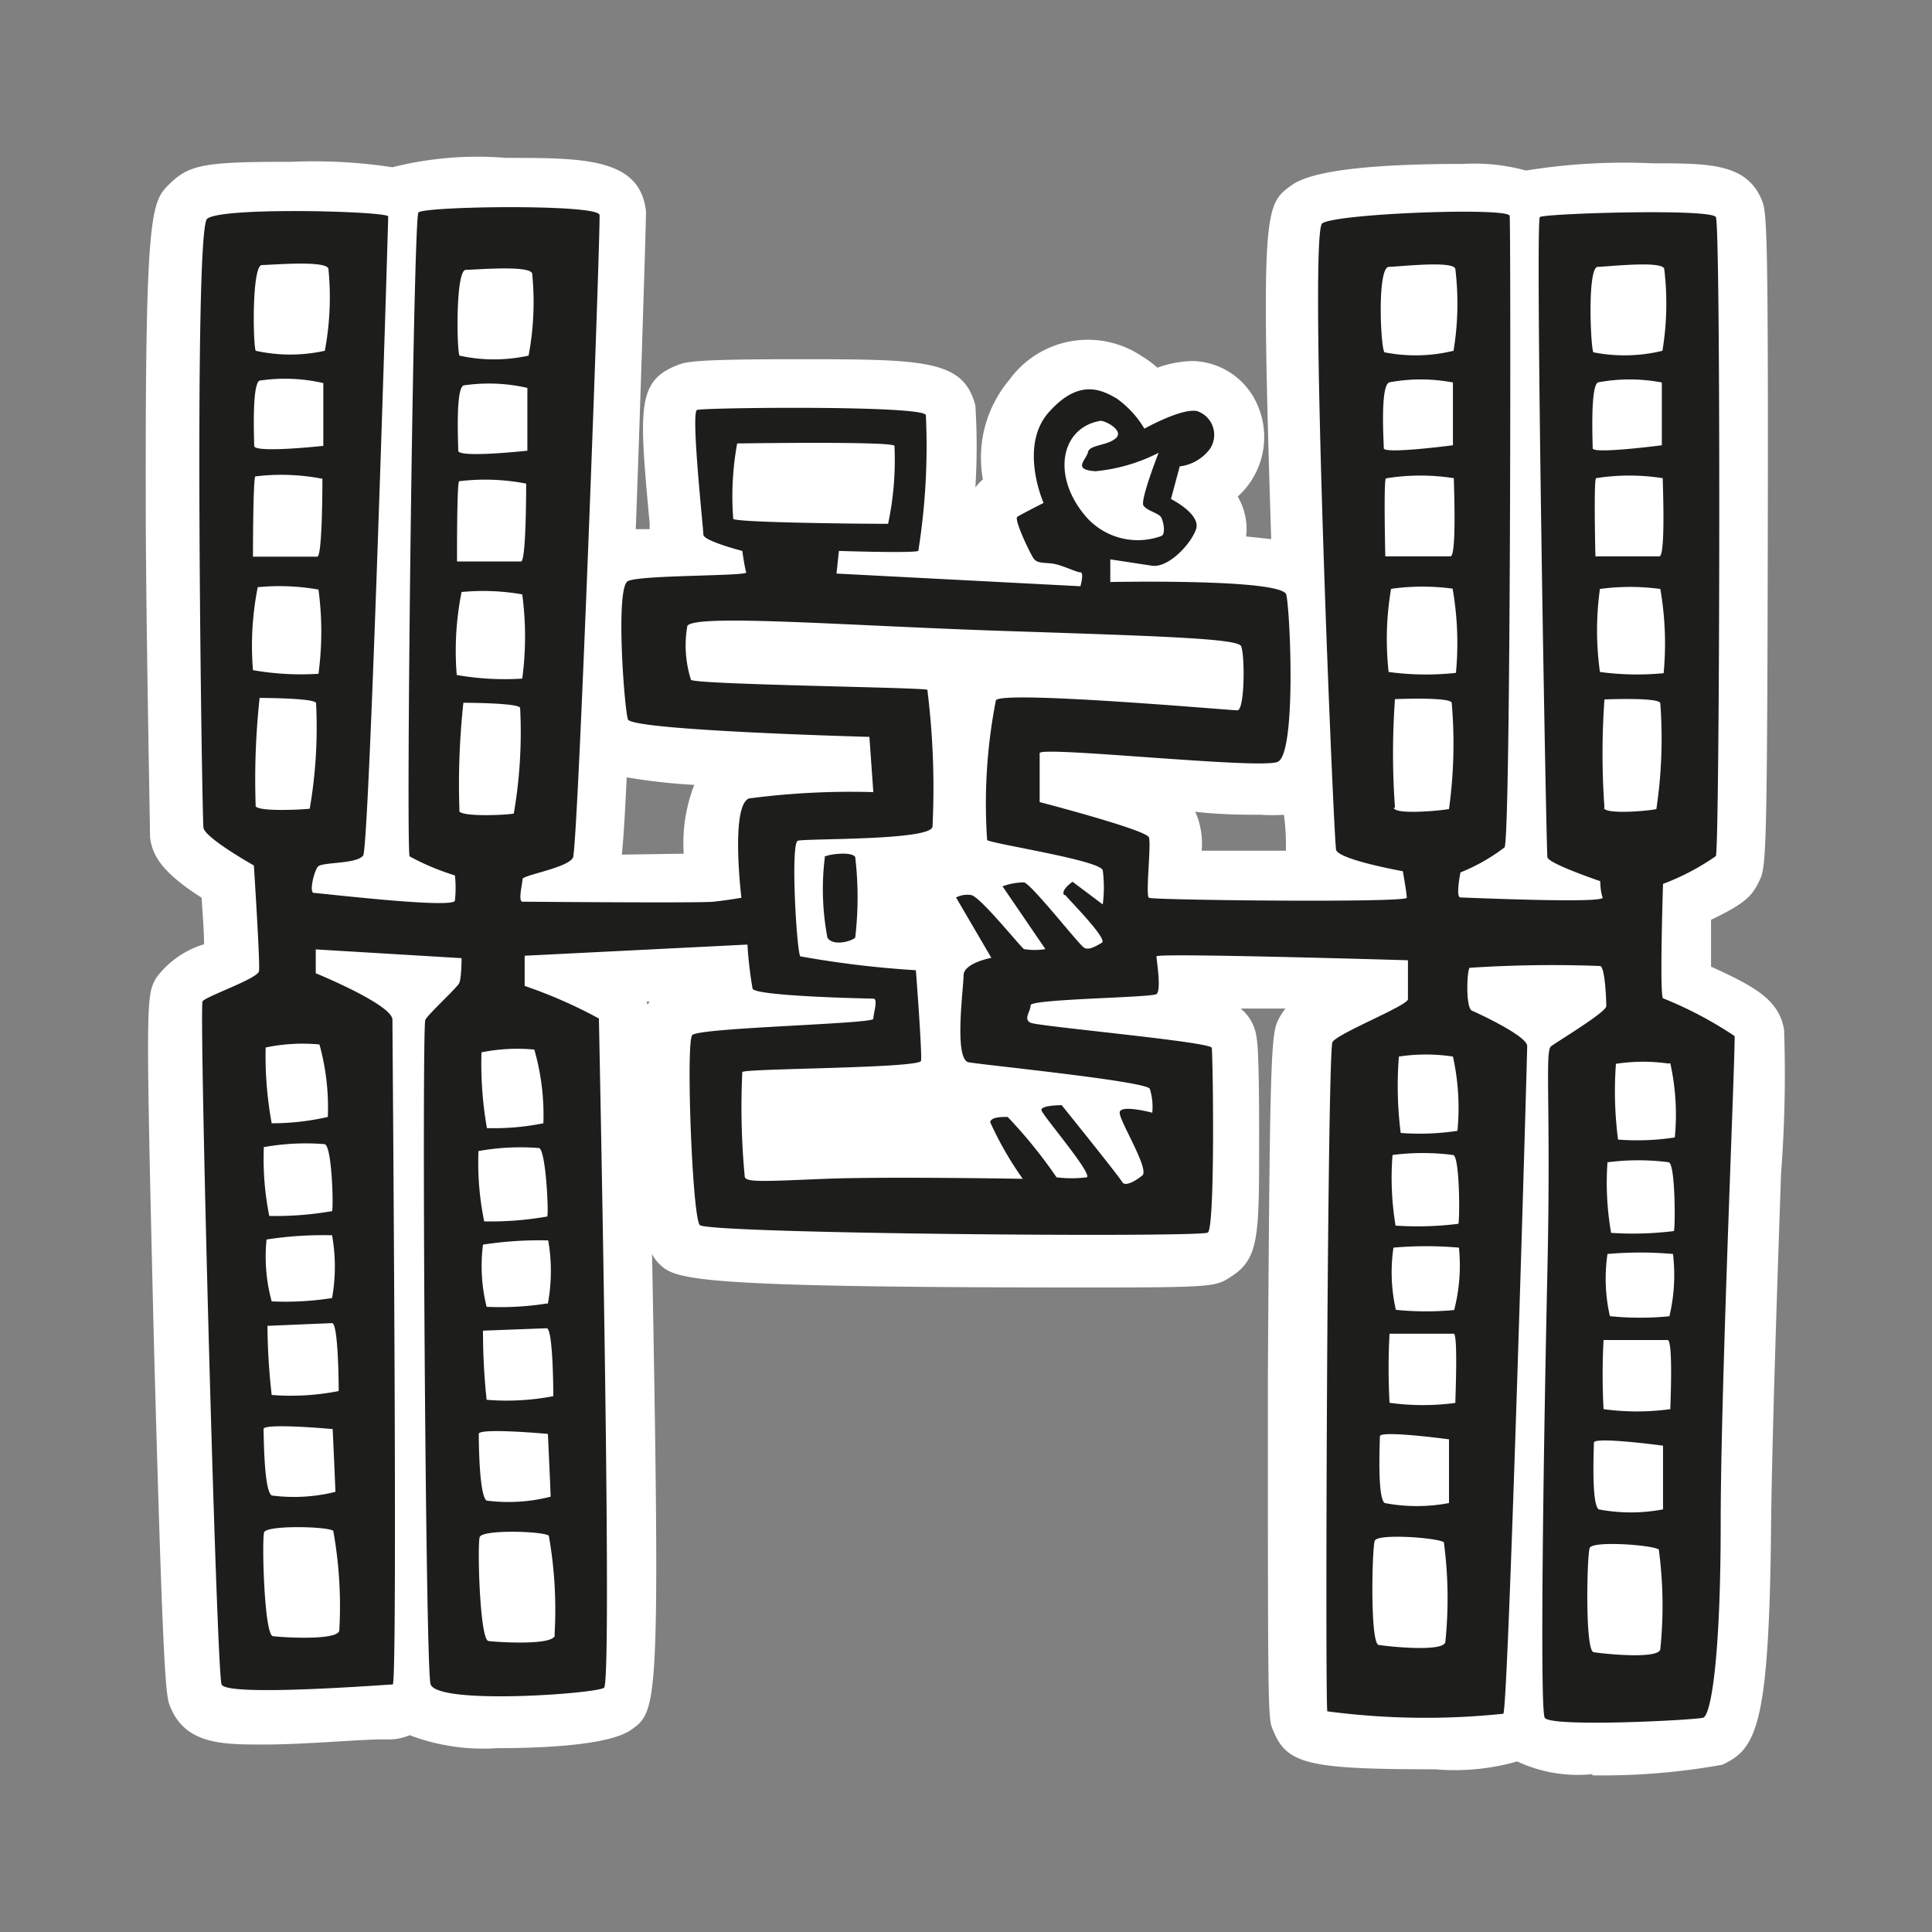 <svg id="Layer_1" data-name="Layer 1" xmlns="http://www.w3.org/2000/svg" width="64" height="64" viewBox="0 0 64 64"><rect x="0" y="0" width="64" height="64" fill="#808080" stroke="none"/><defs><style>.cls-1{fill:#fff;}.cls-2{fill:#1d1d1b;}</style></defs><title>international-space-station</title><g id="international-space-station"><path class="cls-1" d="M52.76,58.77a4.74,4.74,0,0,1-2.5-.42,7.55,7.55,0,0,1-2.72.26c-4.22,0-4.92-.17-5.37-1.3C42,56.94,42,56.84,42,45.63c.07-11.36.11-11.44.4-11.95a2,2,0,0,1,.18-.27l-1.48,0a1.47,1.47,0,0,1,.53,1c.09.45.08,3.12.08,3.42,0,3.11,0,3.87-.93,4.46-.5.33-.54.36-4.76.36-13.4,0-13.67-.27-14.22-.82a1.12,1.12,0,0,1-.2-.29c.28,15.06.18,15.14-.69,15.76-.7.5-2.81.61-4.45.61h0a6.86,6.86,0,0,1-2.89-.43,1.71,1.71,0,0,1-.68.14l-.22,0c-.77,0-2.58.17-3.94.17s-2.58,0-3.09-1.25c-.14-.35-.23-.58-.54-12C4.82,33,4.84,33,5.17,32.4a3.07,3.07,0,0,1,1.59-1.12h0c0-.43-.05-1-.08-1.54-1.31-.84-1.63-1.39-1.71-2,0-.39-.12-6.35-.14-10.26C4.8,6.83,5,6.69,5.65,6.06s1.25-.7,4-.7A17.3,17.3,0,0,1,13,5.54a11.55,11.55,0,0,1,3.76-.31c2.58,0,4.44,0,4.64,1.77,0,.44-.23,7.73-.34,10.53l.46,0,0-.2c-.35-3.8-.43-4.7.91-5.23.28-.11.49-.2,3.88-.2,4.3,0,5.6,0,6,1.53a21.66,21.66,0,0,1,0,2.72,1.76,1.76,0,0,1,.25-.27,4,4,0,0,1,.87-3.29,3.21,3.21,0,0,1,4.38-.8,3.38,3.38,0,0,1,.53.39,3.65,3.65,0,0,1,1.14-.22,2.29,2.29,0,0,1,.55.07,2.4,2.4,0,0,1,1.64,1.42,2.65,2.65,0,0,1-.67,3,2.11,2.11,0,0,1,.28,1.32l.83.09c-.35-11-.21-11.08.67-11.72.65-.48,2.57-.71,5.69-.71a6.45,6.45,0,0,1,2.08.22,20.36,20.36,0,0,1,4.2-.24c1.86,0,3.09,0,3.6,1.19.17.41.23.54.21,11.27s-.06,10.86-.29,11.33-.44.72-1.59,1.27c0,.57,0,1.12,0,1.55,1.49.68,2.25,1.11,2.42,2.09A43.23,43.23,0,0,1,59,38.87c-.13,3.75-.3,8.89-.33,11.59-.06,6.7-.47,7.47-1.62,8a22.32,22.32,0,0,1-4.31.35ZM21.45,33.28l.07-.1h-.1Zm1.2-5A5.27,5.27,0,0,1,23,26a19.59,19.59,0,0,1-2.24-.25c-.06,1.29-.11,2.06-.16,2.56Zm17.16-.1,2.79,0c0-.29,0-.7-.07-1.19a5.15,5.15,0,0,1-.75,0c-.55,0-1.33,0-2.19-.1a2,2,0,0,1,.14.38A2.76,2.76,0,0,1,39.81,28.16Z"/><path class="cls-2" d="M57.46,34.32a12.92,12.92,0,0,0-2.37-1.25c-.12-.08,0-3.79,0-3.79a7.93,7.93,0,0,0,1.75-.92c.13-.25.17-20.88,0-21.17s-5.67-.12-5.83,0,.21,21,.25,21.21,1.75.79,1.75.79,0,.33.08.54-4.54,0-4.71,0,0-.83,0-.83a6.17,6.17,0,0,0,1.46-.83c.21-.29.21-20.63.17-20.92s-5.75-.08-6.21.25.38,20.42.46,20.75,2.21.71,2.21.71.13.71.13.88-8.42.08-8.54,0,.08-1.75,0-2-3.62-1.17-3.62-1.17,0-1.37,0-1.62,7.25.54,7.88.29.42-5,.29-5.54-5.83-.42-5.83-.42l0-.75,1.38.21c.54.08,1.29-.71,1.46-1.21s-.83-1-.83-1l.29-1.08a1.47,1.47,0,0,0,1-.58.83.83,0,0,0-.42-1.25c-.5-.12-1.75.58-1.75.58a3.28,3.28,0,0,0-.92-1c-.5-.29-1.25-.67-2.25.46s-.17,3-.17,3-.75.38-.87.46.42,1.21.54,1.38.33.13.63.17.79.29.92.29,0,.46,0,.46L27.71,19l.08-.75s2.42.08,2.63,0a22,22,0,0,0,.25-4.5c-.08-.33-7.37-.25-7.58-.17s.21,3.92.21,4.13,1.29.54,1.29.54.08.58.13.71-3.5.08-3.92.29-.12,4.21,0,4.58,8,.58,8,.58l.13,1.83a25.76,25.76,0,0,0-4.12.21c-.62.25-.25,3.29-.25,3.29s-.46.08-.92.13-6.17,0-6.33,0,0-.62,0-.75,1.5-.37,1.67-.71.92-20.92.88-21.29-5.83-.29-6-.08-.42,21.17-.29,21.33a8.29,8.29,0,0,0,1.5.63,3.87,3.87,0,0,1,0,.83c0,.29-4.5-.25-4.67-.25s0-.71.13-.87,1.29-.08,1.5-.37.83-21,.83-21.17-5.54-.33-6,.08-.17,19.83-.12,20.17,1.67,1.25,1.67,1.25.21,3.25.17,3.5-1.75.83-1.87,1,.46,22.21.63,22.63,5.5,0,5.67,0S13,34.28,13,33.78s-2.54-1.54-2.54-1.54v-.79l4.83.29s0,.67-.08.83-1,1-1.12,1.21,0,21.29.17,22,5.46.33,5.75.13-.17-22-.17-22.17a15.8,15.8,0,0,0-2.46-1.08l0-1,7.38-.37a13,13,0,0,0,.17,1.46c.08.25,3.83.33,4,.33s0,.5,0,.67-5.79.29-6,.54,0,6,.25,6.29,16.58.42,16.83.25.17-5.92.13-6.12-5.75-.71-6-.83,0-.37,0-.58,4-.25,4.17-.37,0-1.13,0-1.25,8.33.13,8.33.13,0,1.08,0,1.29-2.33,1.13-2.5,1.42-.25,22-.17,22.17a24.78,24.78,0,0,0,5.83.08c.17-.25.79-21.79.79-22.12s-1.62-1.08-1.83-1.17-.17-1.29-.08-1.42A41.69,41.69,0,0,1,53,32c.17,0,.21,1.13.21,1.33s-1.62,1.17-1.83,1.33,0,2-.12,7.42S51,56.57,51.17,56.9s5,.08,5.25,0S57,55,57,50.44,57.5,34.57,57.46,34.32ZM8.67,8.78c.29,0,2.17-.17,2.21.13a9.55,9.55,0,0,1-.12,2.71,5.31,5.31,0,0,1-2.29,0C8.38,11.4,8.34,8.82,8.67,8.78Zm-.08,3.83a5.67,5.67,0,0,1,2.12.08c0,.17,0,2.08,0,2.08s-2.29.25-2.29,0S8.34,12.78,8.59,12.61Zm-.12,3.17a7.12,7.12,0,0,1,2.21.08c0,.17,0,2.58-.17,2.58l-2.13,0S8.38,15.82,8.46,15.78Zm.08,3.67a7.47,7.47,0,0,1,2,.08,10.51,10.51,0,0,1,0,2.79,9.2,9.2,0,0,1-2.17-.12A9.93,9.93,0,0,1,8.54,19.44Zm-.08,7.25a25.09,25.09,0,0,1,.13-3.58s1.83,0,1.87.17a15.83,15.83,0,0,1-.21,3.5C10,26.82,8.5,26.9,8.46,26.69ZM11.24,54c0,.36-1.91.24-2.2.2S8.67,51,8.75,50.76s2.08-.2,2.29-.05A14.08,14.08,0,0,1,11.24,54ZM8.73,47.34c0-.21,2.29,0,2.29,0s.09,1.92.09,2.08A5.68,5.68,0,0,1,9,49.54C8.74,49.38,8.74,47.55,8.73,47.34ZM9,46.21a21.39,21.39,0,0,1-.14-2.29L11,43.83c.21,0,.22,2.1.22,2.25A8.14,8.14,0,0,1,9,46.21ZM11,43a10,10,0,0,1-2,.11,5.6,5.6,0,0,1-.17-2.05A12.24,12.24,0,0,1,11,40.92,5.91,5.91,0,0,1,11,43Zm0-2.88a10.89,10.89,0,0,1-2.08.16A9.63,9.63,0,0,1,8.74,38a7.84,7.84,0,0,1,2-.1C11,37.88,11.05,40,11,40.13Zm-.42-5.53A7.83,7.83,0,0,1,10.86,37,8.24,8.24,0,0,1,9,37.21,12.35,12.35,0,0,1,8.8,34.7,5.94,5.94,0,0,1,10.59,34.6ZM15.42,8.94c.29,0,2.17-.17,2.21.13a9.55,9.55,0,0,1-.12,2.71,5.31,5.31,0,0,1-2.29,0C15.13,11.57,15.09,9,15.42,8.94Zm-.08,3.83a5.68,5.68,0,0,1,2.13.08c0,.17,0,2.08,0,2.08s-2.29.25-2.29,0S15.09,12.94,15.34,12.78Zm-.12,3.17a7.12,7.12,0,0,1,2.21.08c0,.17,0,2.58-.17,2.58l-2.12,0S15.13,16,15.21,15.94Zm.08,3.67a7.47,7.47,0,0,1,2,.08,10.5,10.5,0,0,1,0,2.79,9.2,9.2,0,0,1-2.17-.12A9.93,9.93,0,0,1,15.29,19.61Zm-.08,7.25a25.09,25.09,0,0,1,.13-3.58s1.83,0,1.88.17a15.83,15.83,0,0,1-.21,3.5C16.79,27,15.25,27.07,15.21,26.86Zm3.16,27.3c0,.36-1.91.24-2.2.2s-.37-3.18-.29-3.44,2.08-.2,2.29-.05A14.08,14.08,0,0,1,18.37,54.16ZM15.86,47.5c0-.21,2.29,0,2.29,0s.09,1.92.09,2.08a5.68,5.68,0,0,1-2.12.13C15.87,49.55,15.86,47.71,15.86,47.5Zm.26-1.13A21.39,21.39,0,0,1,16,44.08L18.11,44c.21,0,.22,2.1.22,2.25A8.14,8.14,0,0,1,16.12,46.37Zm2-3.19a9.94,9.94,0,0,1-2,.11A5.6,5.6,0,0,1,16,41.23a12.24,12.24,0,0,1,2.16-.14A5.91,5.91,0,0,1,18.15,43.18Zm0-2.88a10.88,10.88,0,0,1-2.08.16,9.63,9.63,0,0,1-.19-2.33,7.84,7.84,0,0,1,2-.1C18.08,38.05,18.18,40.16,18.13,40.3Zm-.42-5.53A7.83,7.83,0,0,1,18,37.21a8.25,8.25,0,0,1-1.87.16,12.35,12.35,0,0,1-.18-2.51A6,6,0,0,1,17.72,34.77ZM36.46,13.94c.17,0,.79.33.5.58s-.87.21-.92.46-.54.58.25.63A5.79,5.79,0,0,0,38.38,15s-.62,1.58-.5,1.75.5.25.58.38.17.58,0,.63A2.28,2.28,0,0,1,35.88,17C34.84,15.69,35.17,14.15,36.46,13.94ZM24.29,17.19a9.67,9.67,0,0,1,.13-2.5s5.17-.08,5.21.08a10.15,10.15,0,0,1-.21,2.58C29.25,17.36,24.42,17.32,24.29,17.19Zm11,12.46c.13.17,1.42,1.46,1.21,1.58s-.42.25-.58.17-1.75-2.12-2-2.17a2.15,2.15,0,0,0-.71.13l1.42,2.08a2.19,2.19,0,0,1-.71,0c-.12-.08-1.46-1.75-1.75-1.79a.82.82,0,0,0-.5.08l1.17,2s-.92.17-.92.58-.33,2.79.17,2.88,5.92.63,6,.88a2,2,0,0,1,.08.79s-1.08-.29-1.08,0,1,1.88.75,2.08-.58.38-.67.21-2-2.54-2-2.54-.71,0-.67.17S36.21,38.9,36,39a4,4,0,0,1-1,0A15.94,15.94,0,0,0,33.38,37c-.21,0-.54,0-.58.17a11.14,11.14,0,0,0,1.08,1.88s-4.54-.08-6.54,0-2.67.13-2.67-.08a24.25,24.25,0,0,1-.08-3.46c.17-.12,5.88-.12,5.92-.37s-.17-3-.17-3a33,33,0,0,1-3.83-.46c-.12-.17-.33-3.75-.08-3.83s4.38,0,4.46-.46a26.25,26.25,0,0,0-.17-4.54c-.17-.08-7.67-.17-7.83-.33a3.75,3.75,0,0,1-.12-1.79c.3-.4,5.33,0,10.46.17s7.75.25,7.88.5.13,2.13-.12,2.13-7.83-.67-8-.33a17.82,17.82,0,0,0-.29,4.63c.21.13,3.75.67,3.83,1a4.34,4.34,0,0,1,0,1.13l-1-.75S35.13,29.48,35.25,29.65ZM46,8.84c.29,0,2.16-.22,2.21.07a9.55,9.55,0,0,1-.06,2.71,5.3,5.3,0,0,1-2.29.05C45.73,11.47,45.62,8.89,46,8.84Zm0,3.83a5.68,5.68,0,0,1,2.13,0c0,.17,0,2.08,0,2.08s-2.29.3-2.29.1S45.72,12.85,46,12.68Zm-.05,3.17a7.12,7.12,0,0,1,2.21,0c0,.17.1,2.58-.11,2.59H45.89S45.83,15.89,45.91,15.85Zm.17,3.66a7.47,7.47,0,0,1,2,0,10.51,10.51,0,0,1,.11,2.79A9.19,9.19,0,0,1,46,22.26,9.93,9.93,0,0,1,46.08,19.51Zm.09,7.25a25.09,25.09,0,0,1,0-3.59s1.83-.08,1.88.12A15.83,15.83,0,0,1,48,26.8C47.76,26.85,46.22,27,46.17,26.76ZM46.34,35a5.94,5.94,0,0,1,1.79,0,7.83,7.83,0,0,1,.15,2.46,8.25,8.25,0,0,1-1.88.07A12.35,12.35,0,0,1,46.34,35Zm-.21,3.26a7.85,7.85,0,0,1,2,0c.23,0,.23,2.15.18,2.28a10.88,10.88,0,0,1-2.08.06A9.63,9.63,0,0,1,46.13,38.25Zm1.75,16.13c-.05.35-1.92.15-2.21.1s-.22-3.2-.13-3.45,2.09-.1,2.29.05A14.08,14.08,0,0,1,47.88,54.38ZM48,49.79a5.68,5.68,0,0,1-2.13,0c-.25-.17-.16-2-.16-2.21s2.29.1,2.29.1S48,49.63,48,49.79Zm.24-3.32a8.14,8.14,0,0,1-2.21,0,21.4,21.4,0,0,1,0-2.29h2.13C48.3,44.22,48.21,46.33,48.21,46.48Zm0-3.08a9.94,9.94,0,0,1-2,0,5.6,5.6,0,0,1-.08-2.06,12.25,12.25,0,0,1,2.17,0A5.91,5.91,0,0,1,48.17,43.4Zm7.09-8.17a7.83,7.83,0,0,1,.15,2.46,8.25,8.25,0,0,1-1.88.07,12.35,12.35,0,0,1-.07-2.51A5.94,5.94,0,0,1,55.26,35.23ZM52.92,8.84c.29,0,2.16-.22,2.21.07a9.55,9.55,0,0,1-.06,2.71,5.3,5.3,0,0,1-2.29.05C52.69,11.47,52.58,8.89,52.92,8.84Zm0,3.83a5.68,5.68,0,0,1,2.13,0c0,.17,0,2.08,0,2.08s-2.29.3-2.29.1S52.68,12.85,52.92,12.68Zm-.05,3.17a7.12,7.12,0,0,1,2.21,0c0,.17.1,2.58-.11,2.59H52.85S52.79,15.89,52.87,15.85ZM53,22.26A9.93,9.93,0,0,1,53,19.51a7.47,7.47,0,0,1,2,0,10.51,10.51,0,0,1,.11,2.79A9.19,9.19,0,0,1,53,22.26Zm.15,4.5a25.08,25.08,0,0,1,0-3.59S55,23.09,55,23.3a15.82,15.82,0,0,1-.13,3.5C54.72,26.85,53.18,27,53.13,26.76Zm.12,11.74a7.85,7.85,0,0,1,2,0c.23,0,.23,2.15.18,2.28a10.88,10.88,0,0,1-2.08.06A9.63,9.63,0,0,1,53.25,38.5ZM55,54.63c-.05.35-1.92.15-2.21.1s-.22-3.2-.13-3.45,2.09-.1,2.29.05A14.08,14.08,0,0,1,55,54.63ZM55.09,50a5.68,5.68,0,0,1-2.13,0c-.25-.17-.16-2-.16-2.21s2.29.1,2.29.1S55.09,49.88,55.09,50Zm.24-3.32a8.14,8.14,0,0,1-2.21,0,21.4,21.4,0,0,1,0-2.29h2.13C55.43,44.47,55.33,46.58,55.33,46.73Zm0-3.08a9.94,9.94,0,0,1-2,0,5.6,5.6,0,0,1-.08-2.06,12.25,12.25,0,0,1,2.17,0A5.91,5.91,0,0,1,55.29,43.65Zm-28-15.25a8.55,8.55,0,0,0,.08,2.71c.17.29.79.13.92,0a11.4,11.4,0,0,0,0-2.67C28.21,28.19,27.37,28.3,27.29,28.4Z"/></g></svg>